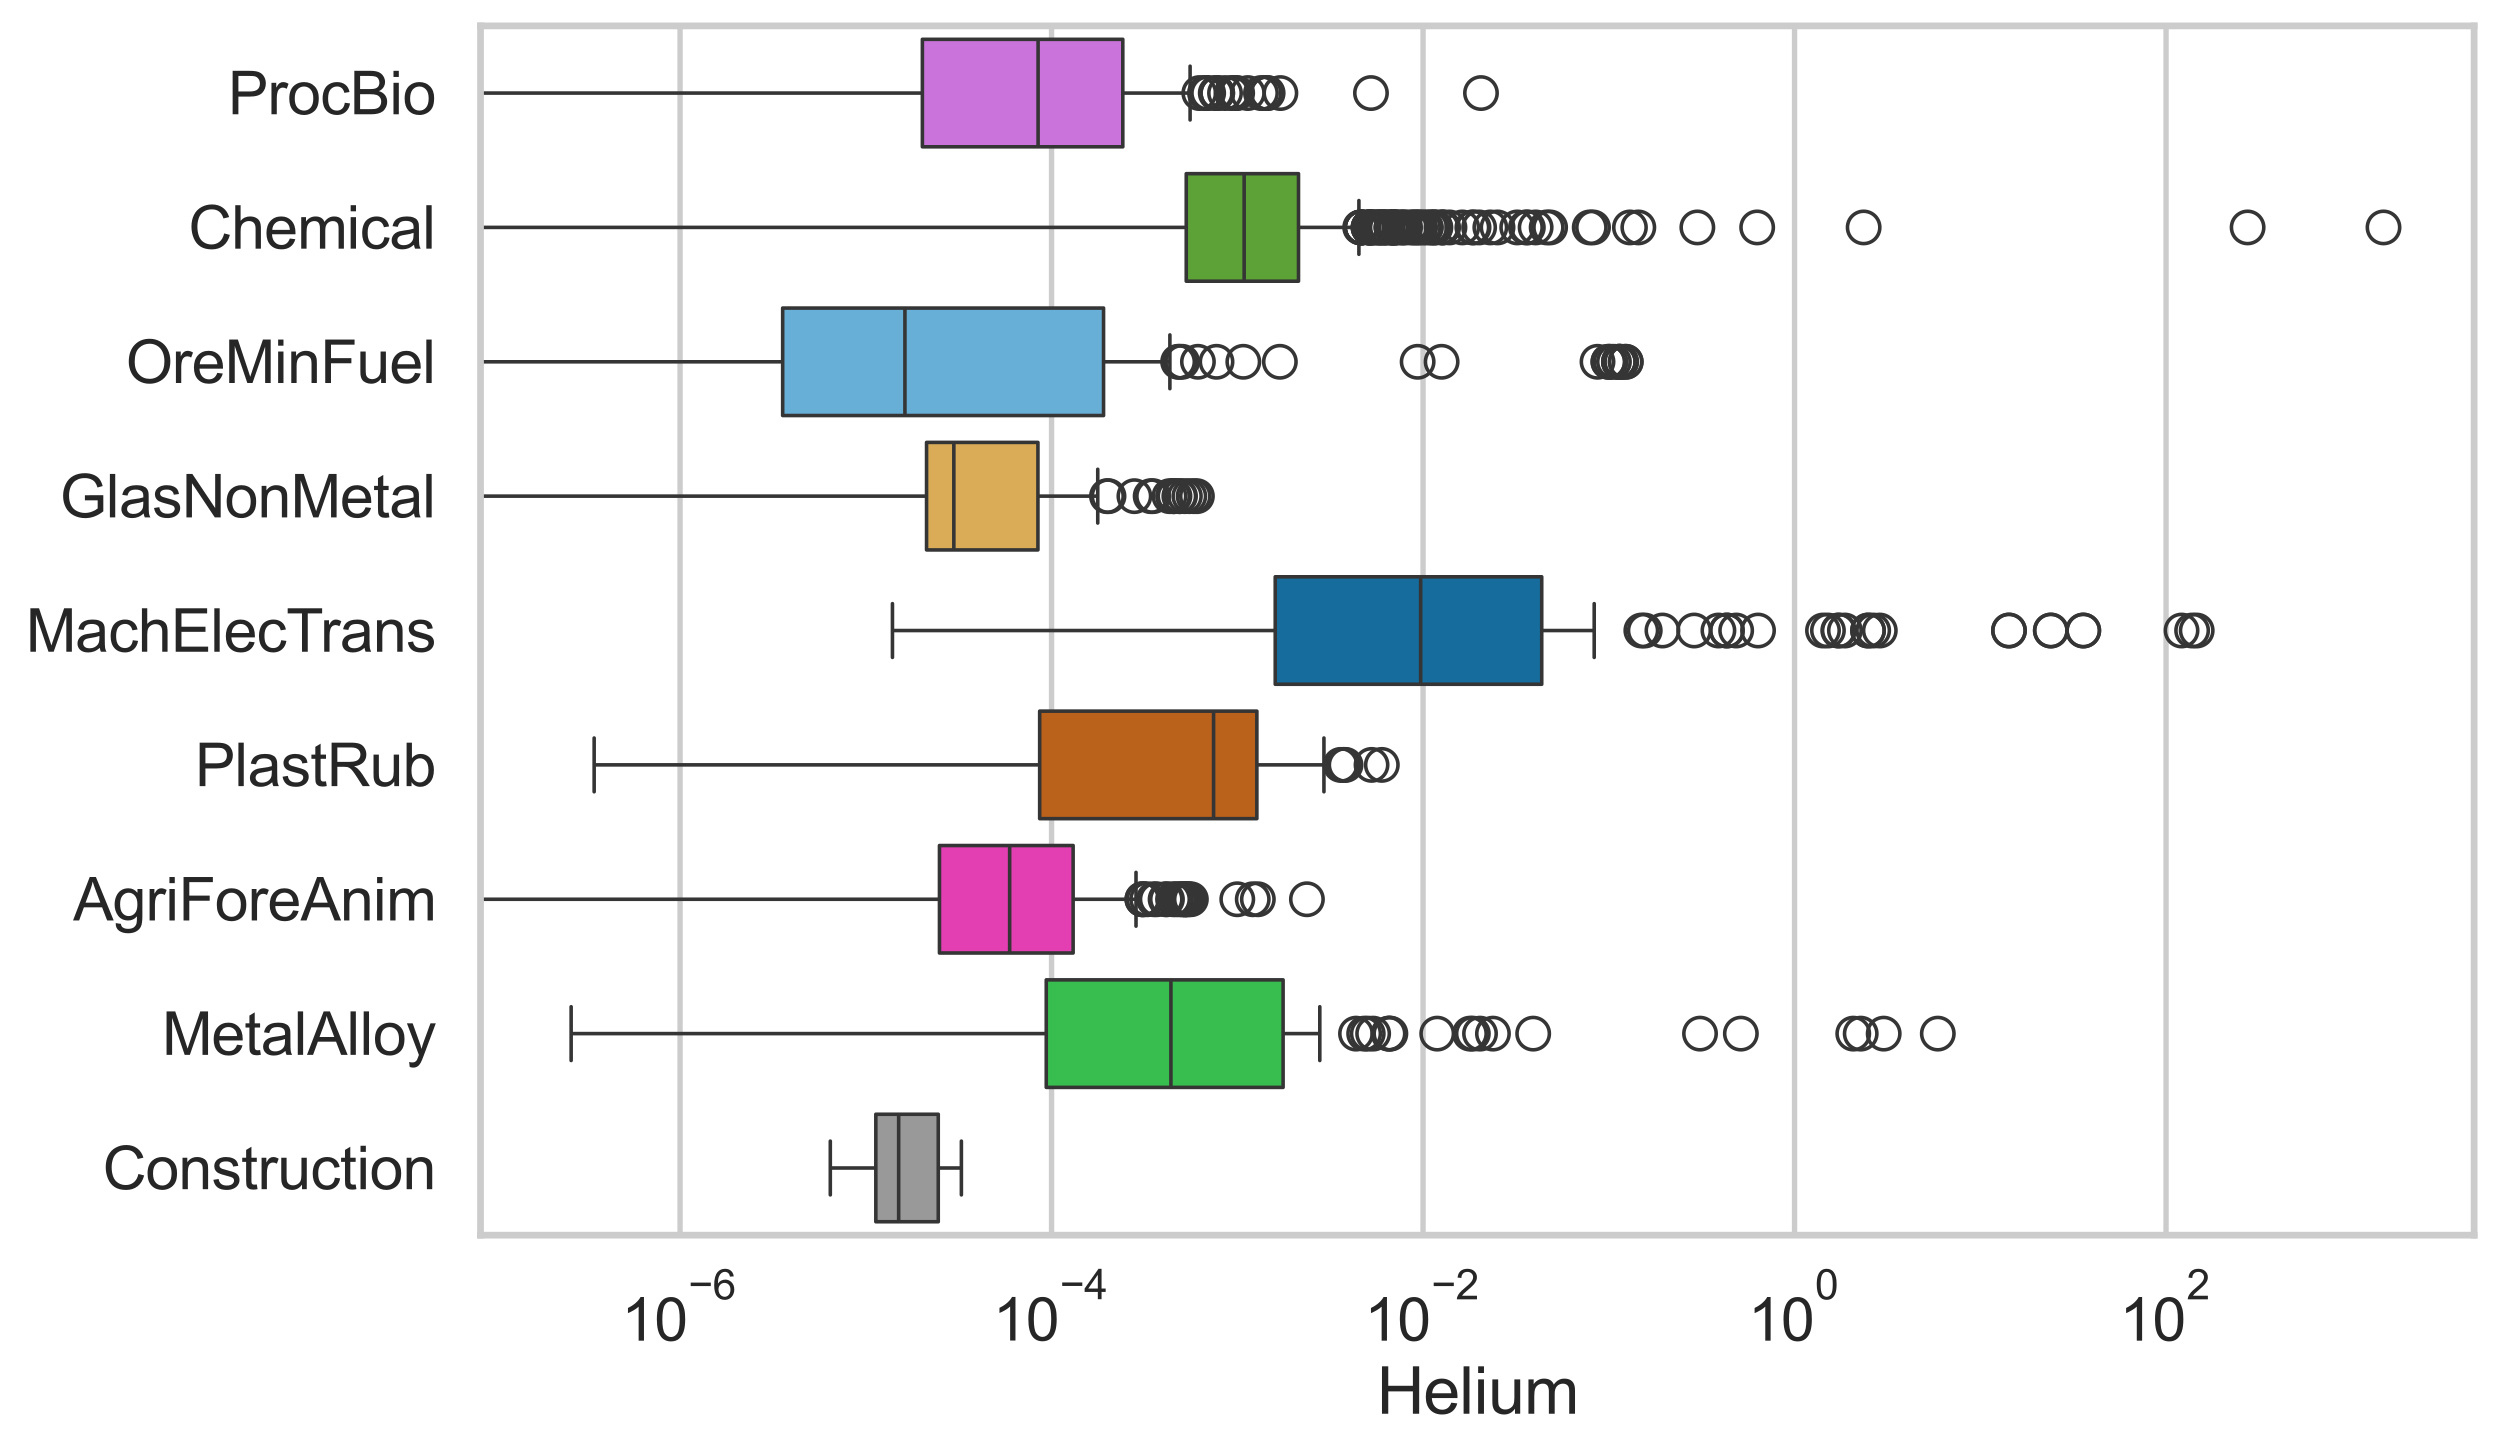 <?xml version="1.0" encoding="utf-8" standalone="no"?>
<!DOCTYPE svg PUBLIC "-//W3C//DTD SVG 1.1//EN"
  "http://www.w3.org/Graphics/SVG/1.1/DTD/svg11.dtd">
<svg xmlns:xlink="http://www.w3.org/1999/xlink" width="695.577pt" height="404.121pt" viewBox="0 0 695.577 404.121" xmlns="http://www.w3.org/2000/svg" version="1.1">
 <defs>
  <style type="text/css">*{stroke-linejoin: round; stroke-linecap: butt}</style>
 </defs>
 <g id="figure_1">
  <g id="patch_1">
   <path d="M 0 404.121 
L 695.577 404.121 
L 695.577 0 
L 0 0 
z
" style="fill: #ffffff"/>
  </g>
  <g id="axes_1">
   <g id="patch_2">
    <path d="M 133.697 343.665 
L 688.377 343.665 
L 688.377 7.2 
L 133.697 7.2 
z
" style="fill: #ffffff"/>
   </g>
   <g id="matplotlib.axis_1">
    <g id="xtick_1">
     <g id="line2d_1">
      <path d="M 189.213 343.665 
L 189.213 7.2 
" clip-path="url(#p040cf70907)" style="fill: none; stroke: #cccccc; stroke-width: 1.5; stroke-linecap: round"/>
     </g>
     <g id="text_1">
      <!-- $\mathdefault{10^{-6}}$ -->
      <g style="fill: #262626" transform="translate(172.878 373.18) scale(0.165 -0.165)">
       <defs>
        <path id="ArialMT-31" d="M 2384 0 
L 1822 0 
L 1822 3584 
Q 1619 3391 1289 3197 
Q 959 3003 697 2906 
L 697 3450 
Q 1169 3672 1522 3987 
Q 1875 4303 2022 4600 
L 2384 4600 
L 2384 0 
z
" transform="scale(0.016)"/>
        <path id="ArialMT-30" d="M 266 2259 
Q 266 3072 433 3567 
Q 600 4063 929 4331 
Q 1259 4600 1759 4600 
Q 2128 4600 2406 4451 
Q 2684 4303 2865 4023 
Q 3047 3744 3150 3342 
Q 3253 2941 3253 2259 
Q 3253 1453 3087 958 
Q 2922 463 2592 192 
Q 2263 -78 1759 -78 
Q 1097 -78 719 397 
Q 266 969 266 2259 
z
M 844 2259 
Q 844 1131 1108 757 
Q 1372 384 1759 384 
Q 2147 384 2411 759 
Q 2675 1134 2675 2259 
Q 2675 3391 2411 3762 
Q 2147 4134 1753 4134 
Q 1366 4134 1134 3806 
Q 844 3388 844 2259 
z
" transform="scale(0.016)"/>
        <path id="ArialMT-2212" d="M 3381 1997 
L 356 1997 
L 356 2522 
L 3381 2522 
L 3381 1997 
z
" transform="scale(0.016)"/>
        <path id="ArialMT-36" d="M 3184 3459 
L 2625 3416 
Q 2550 3747 2413 3897 
Q 2184 4138 1850 4138 
Q 1581 4138 1378 3988 
Q 1113 3794 959 3422 
Q 806 3050 800 2363 
Q 1003 2672 1297 2822 
Q 1591 2972 1913 2972 
Q 2475 2972 2870 2558 
Q 3266 2144 3266 1488 
Q 3266 1056 3080 686 
Q 2894 316 2569 119 
Q 2244 -78 1831 -78 
Q 1128 -78 684 439 
Q 241 956 241 2144 
Q 241 3472 731 4075 
Q 1159 4600 1884 4600 
Q 2425 4600 2770 4297 
Q 3116 3994 3184 3459 
z
M 888 1484 
Q 888 1194 1011 928 
Q 1134 663 1356 523 
Q 1578 384 1822 384 
Q 2178 384 2434 671 
Q 2691 959 2691 1453 
Q 2691 1928 2437 2201 
Q 2184 2475 1800 2475 
Q 1419 2475 1153 2201 
Q 888 1928 888 1484 
z
" transform="scale(0.016)"/>
       </defs>
       <use xlink:href="#ArialMT-31" transform="translate(0 0.994)"/>
       <use xlink:href="#ArialMT-30" transform="translate(55.615 0.994)"/>
       <use xlink:href="#ArialMT-2212" transform="translate(112.973 70.688) scale(0.7)"/>
       <use xlink:href="#ArialMT-36" transform="translate(153.852 70.688) scale(0.7)"/>
      </g>
     </g>
    </g>
    <g id="xtick_2">
     <g id="line2d_2">
      <path d="M 292.575 343.665 
L 292.575 7.2 
" clip-path="url(#p040cf70907)" style="fill: none; stroke: #cccccc; stroke-width: 1.5; stroke-linecap: round"/>
     </g>
     <g id="text_2">
      <!-- $\mathdefault{10^{-4}}$ -->
      <g style="fill: #262626" transform="translate(276.24 373.015) scale(0.165 -0.165)">
       <defs>
        <path id="ArialMT-34" d="M 2069 0 
L 2069 1097 
L 81 1097 
L 81 1613 
L 2172 4581 
L 2631 4581 
L 2631 1613 
L 3250 1613 
L 3250 1097 
L 2631 1097 
L 2631 0 
L 2069 0 
z
M 2069 1613 
L 2069 3678 
L 634 1613 
L 2069 1613 
z
" transform="scale(0.016)"/>
       </defs>
       <use xlink:href="#ArialMT-31" transform="translate(0 0.202)"/>
       <use xlink:href="#ArialMT-30" transform="translate(55.615 0.202)"/>
       <use xlink:href="#ArialMT-2212" transform="translate(112.973 69.895) scale(0.7)"/>
       <use xlink:href="#ArialMT-34" transform="translate(153.852 69.895) scale(0.7)"/>
      </g>
     </g>
    </g>
    <g id="xtick_3">
     <g id="line2d_3">
      <path d="M 395.938 343.665 
L 395.938 7.2 
" clip-path="url(#p040cf70907)" style="fill: none; stroke: #cccccc; stroke-width: 1.5; stroke-linecap: round"/>
     </g>
     <g id="text_3">
      <!-- $\mathdefault{10^{-2}}$ -->
      <g style="fill: #262626" transform="translate(379.603 373.18) scale(0.165 -0.165)">
       <defs>
        <path id="ArialMT-32" d="M 3222 541 
L 3222 0 
L 194 0 
Q 188 203 259 391 
Q 375 700 629 1000 
Q 884 1300 1366 1694 
Q 2113 2306 2375 2664 
Q 2638 3022 2638 3341 
Q 2638 3675 2398 3904 
Q 2159 4134 1775 4134 
Q 1369 4134 1125 3890 
Q 881 3647 878 3216 
L 300 3275 
Q 359 3922 746 4261 
Q 1134 4600 1788 4600 
Q 2447 4600 2831 4234 
Q 3216 3869 3216 3328 
Q 3216 3053 3103 2787 
Q 2991 2522 2730 2228 
Q 2469 1934 1863 1422 
Q 1356 997 1212 845 
Q 1069 694 975 541 
L 3222 541 
z
" transform="scale(0.016)"/>
       </defs>
       <use xlink:href="#ArialMT-31" transform="translate(0 0.994)"/>
       <use xlink:href="#ArialMT-30" transform="translate(55.615 0.994)"/>
       <use xlink:href="#ArialMT-2212" transform="translate(112.973 70.688) scale(0.7)"/>
       <use xlink:href="#ArialMT-32" transform="translate(153.852 70.688) scale(0.7)"/>
      </g>
     </g>
    </g>
    <g id="xtick_4">
     <g id="line2d_4">
      <path d="M 499.3 343.665 
L 499.3 7.2 
" clip-path="url(#p040cf70907)" style="fill: none; stroke: #cccccc; stroke-width: 1.5; stroke-linecap: round"/>
     </g>
     <g id="text_4">
      <!-- $\mathdefault{10^{0}}$ -->
      <g style="fill: #262626" transform="translate(486.347 373.18) scale(0.165 -0.165)">
       <use xlink:href="#ArialMT-31" transform="translate(0 0.994)"/>
       <use xlink:href="#ArialMT-30" transform="translate(55.615 0.994)"/>
       <use xlink:href="#ArialMT-30" transform="translate(112.973 70.688) scale(0.7)"/>
      </g>
     </g>
    </g>
    <g id="xtick_5">
     <g id="line2d_5">
      <path d="M 602.662 343.665 
L 602.662 7.2 
" clip-path="url(#p040cf70907)" style="fill: none; stroke: #cccccc; stroke-width: 1.5; stroke-linecap: round"/>
     </g>
     <g id="text_5">
      <!-- $\mathdefault{10^{2}}$ -->
      <g style="fill: #262626" transform="translate(589.709 373.18) scale(0.165 -0.165)">
       <use xlink:href="#ArialMT-31" transform="translate(0 0.994)"/>
       <use xlink:href="#ArialMT-30" transform="translate(55.615 0.994)"/>
       <use xlink:href="#ArialMT-32" transform="translate(112.973 70.688) scale(0.7)"/>
      </g>
     </g>
    </g>
    <g id="text_6">
     <!-- Helium -->
     <g style="fill: #262626" transform="translate(383.031 393.344) scale(0.18 -0.18)">
      <defs>
       <path id="ArialMT-48" d="M 513 0 
L 513 4581 
L 1119 4581 
L 1119 2700 
L 3500 2700 
L 3500 4581 
L 4106 4581 
L 4106 0 
L 3500 0 
L 3500 2159 
L 1119 2159 
L 1119 0 
L 513 0 
z
" transform="scale(0.016)"/>
       <path id="ArialMT-65" d="M 2694 1069 
L 3275 997 
Q 3138 488 2766 206 
Q 2394 -75 1816 -75 
Q 1088 -75 661 373 
Q 234 822 234 1631 
Q 234 2469 665 2931 
Q 1097 3394 1784 3394 
Q 2450 3394 2872 2941 
Q 3294 2488 3294 1666 
Q 3294 1616 3291 1516 
L 816 1516 
Q 847 969 1125 678 
Q 1403 388 1819 388 
Q 2128 388 2347 550 
Q 2566 713 2694 1069 
z
M 847 1978 
L 2700 1978 
Q 2663 2397 2488 2606 
Q 2219 2931 1791 2931 
Q 1403 2931 1139 2672 
Q 875 2413 847 1978 
z
" transform="scale(0.016)"/>
       <path id="ArialMT-6c" d="M 409 0 
L 409 4581 
L 972 4581 
L 972 0 
L 409 0 
z
" transform="scale(0.016)"/>
       <path id="ArialMT-69" d="M 425 3934 
L 425 4581 
L 988 4581 
L 988 3934 
L 425 3934 
z
M 425 0 
L 425 3319 
L 988 3319 
L 988 0 
L 425 0 
z
" transform="scale(0.016)"/>
       <path id="ArialMT-75" d="M 2597 0 
L 2597 488 
Q 2209 -75 1544 -75 
Q 1250 -75 995 37 
Q 741 150 617 320 
Q 494 491 444 738 
Q 409 903 409 1263 
L 409 3319 
L 972 3319 
L 972 1478 
Q 972 1038 1006 884 
Q 1059 663 1231 536 
Q 1403 409 1656 409 
Q 1909 409 2131 539 
Q 2353 669 2445 892 
Q 2538 1116 2538 1541 
L 2538 3319 
L 3100 3319 
L 3100 0 
L 2597 0 
z
" transform="scale(0.016)"/>
       <path id="ArialMT-6d" d="M 422 0 
L 422 3319 
L 925 3319 
L 925 2853 
Q 1081 3097 1340 3245 
Q 1600 3394 1931 3394 
Q 2300 3394 2536 3241 
Q 2772 3088 2869 2813 
Q 3263 3394 3894 3394 
Q 4388 3394 4653 3120 
Q 4919 2847 4919 2278 
L 4919 0 
L 4359 0 
L 4359 2091 
Q 4359 2428 4304 2576 
Q 4250 2725 4106 2815 
Q 3963 2906 3769 2906 
Q 3419 2906 3187 2673 
Q 2956 2441 2956 1928 
L 2956 0 
L 2394 0 
L 2394 2156 
Q 2394 2531 2256 2718 
Q 2119 2906 1806 2906 
Q 1569 2906 1367 2781 
Q 1166 2656 1075 2415 
Q 984 2175 984 1722 
L 984 0 
L 422 0 
z
" transform="scale(0.016)"/>
      </defs>
      <use xlink:href="#ArialMT-48"/>
      <use xlink:href="#ArialMT-65" transform="translate(72.217 0)"/>
      <use xlink:href="#ArialMT-6c" transform="translate(127.832 0)"/>
      <use xlink:href="#ArialMT-69" transform="translate(150.049 0)"/>
      <use xlink:href="#ArialMT-75" transform="translate(172.266 0)"/>
      <use xlink:href="#ArialMT-6d" transform="translate(227.881 0)"/>
     </g>
    </g>
   </g>
   <g id="matplotlib.axis_2">
    <g id="ytick_1">
     <g id="text_7">
      <!-- ProcBio -->
      <g style="fill: #262626" transform="translate(63.424 31.798) scale(0.165 -0.165)">
       <defs>
        <path id="ArialMT-50" d="M 494 0 
L 494 4581 
L 2222 4581 
Q 2678 4581 2919 4538 
Q 3256 4481 3484 4323 
Q 3713 4166 3852 3881 
Q 3991 3597 3991 3256 
Q 3991 2672 3619 2267 
Q 3247 1863 2275 1863 
L 1100 1863 
L 1100 0 
L 494 0 
z
M 1100 2403 
L 2284 2403 
Q 2872 2403 3119 2622 
Q 3366 2841 3366 3238 
Q 3366 3525 3220 3729 
Q 3075 3934 2838 4000 
Q 2684 4041 2272 4041 
L 1100 4041 
L 1100 2403 
z
" transform="scale(0.016)"/>
        <path id="ArialMT-72" d="M 416 0 
L 416 3319 
L 922 3319 
L 922 2816 
Q 1116 3169 1280 3281 
Q 1444 3394 1641 3394 
Q 1925 3394 2219 3213 
L 2025 2691 
Q 1819 2813 1613 2813 
Q 1428 2813 1281 2702 
Q 1134 2591 1072 2394 
Q 978 2094 978 1738 
L 978 0 
L 416 0 
z
" transform="scale(0.016)"/>
        <path id="ArialMT-6f" d="M 213 1659 
Q 213 2581 725 3025 
Q 1153 3394 1769 3394 
Q 2453 3394 2887 2945 
Q 3322 2497 3322 1706 
Q 3322 1066 3130 698 
Q 2938 331 2570 128 
Q 2203 -75 1769 -75 
Q 1072 -75 642 372 
Q 213 819 213 1659 
z
M 791 1659 
Q 791 1022 1069 705 
Q 1347 388 1769 388 
Q 2188 388 2466 706 
Q 2744 1025 2744 1678 
Q 2744 2294 2464 2611 
Q 2184 2928 1769 2928 
Q 1347 2928 1069 2612 
Q 791 2297 791 1659 
z
" transform="scale(0.016)"/>
        <path id="ArialMT-63" d="M 2588 1216 
L 3141 1144 
Q 3050 572 2676 248 
Q 2303 -75 1759 -75 
Q 1078 -75 664 370 
Q 250 816 250 1647 
Q 250 2184 428 2587 
Q 606 2991 970 3192 
Q 1334 3394 1763 3394 
Q 2303 3394 2647 3120 
Q 2991 2847 3088 2344 
L 2541 2259 
Q 2463 2594 2264 2762 
Q 2066 2931 1784 2931 
Q 1359 2931 1093 2626 
Q 828 2322 828 1663 
Q 828 994 1084 691 
Q 1341 388 1753 388 
Q 2084 388 2306 591 
Q 2528 794 2588 1216 
z
" transform="scale(0.016)"/>
        <path id="ArialMT-42" d="M 469 0 
L 469 4581 
L 2188 4581 
Q 2713 4581 3030 4442 
Q 3347 4303 3526 4014 
Q 3706 3725 3706 3409 
Q 3706 3116 3547 2856 
Q 3388 2597 3066 2438 
Q 3481 2316 3704 2022 
Q 3928 1728 3928 1328 
Q 3928 1006 3792 729 
Q 3656 453 3456 303 
Q 3256 153 2954 76 
Q 2653 0 2216 0 
L 469 0 
z
M 1075 2656 
L 2066 2656 
Q 2469 2656 2644 2709 
Q 2875 2778 2992 2937 
Q 3109 3097 3109 3338 
Q 3109 3566 3000 3739 
Q 2891 3913 2687 3977 
Q 2484 4041 1991 4041 
L 1075 4041 
L 1075 2656 
z
M 1075 541 
L 2216 541 
Q 2509 541 2628 563 
Q 2838 600 2978 687 
Q 3119 775 3209 942 
Q 3300 1109 3300 1328 
Q 3300 1584 3169 1773 
Q 3038 1963 2805 2039 
Q 2572 2116 2134 2116 
L 1075 2116 
L 1075 541 
z
" transform="scale(0.016)"/>
       </defs>
       <use xlink:href="#ArialMT-50"/>
       <use xlink:href="#ArialMT-72" transform="translate(66.699 0)"/>
       <use xlink:href="#ArialMT-6f" transform="translate(100 0)"/>
       <use xlink:href="#ArialMT-63" transform="translate(155.615 0)"/>
       <use xlink:href="#ArialMT-42" transform="translate(205.615 0)"/>
       <use xlink:href="#ArialMT-69" transform="translate(272.314 0)"/>
       <use xlink:href="#ArialMT-6f" transform="translate(294.531 0)"/>
      </g>
     </g>
    </g>
    <g id="ytick_2">
     <g id="text_8">
      <!-- Chemical -->
      <g style="fill: #262626" transform="translate(52.428 69.183) scale(0.165 -0.165)">
       <defs>
        <path id="ArialMT-43" d="M 3763 1606 
L 4369 1453 
Q 4178 706 3683 314 
Q 3188 -78 2472 -78 
Q 1731 -78 1267 223 
Q 803 525 561 1097 
Q 319 1669 319 2325 
Q 319 3041 592 3573 
Q 866 4106 1370 4382 
Q 1875 4659 2481 4659 
Q 3169 4659 3637 4309 
Q 4106 3959 4291 3325 
L 3694 3184 
Q 3534 3684 3231 3912 
Q 2928 4141 2469 4141 
Q 1941 4141 1586 3887 
Q 1231 3634 1087 3207 
Q 944 2781 944 2328 
Q 944 1744 1114 1308 
Q 1284 872 1643 656 
Q 2003 441 2422 441 
Q 2931 441 3284 734 
Q 3638 1028 3763 1606 
z
" transform="scale(0.016)"/>
        <path id="ArialMT-68" d="M 422 0 
L 422 4581 
L 984 4581 
L 984 2938 
Q 1378 3394 1978 3394 
Q 2347 3394 2619 3248 
Q 2891 3103 3008 2847 
Q 3125 2591 3125 2103 
L 3125 0 
L 2563 0 
L 2563 2103 
Q 2563 2525 2380 2717 
Q 2197 2909 1863 2909 
Q 1613 2909 1392 2779 
Q 1172 2650 1078 2428 
Q 984 2206 984 1816 
L 984 0 
L 422 0 
z
" transform="scale(0.016)"/>
        <path id="ArialMT-61" d="M 2588 409 
Q 2275 144 1986 34 
Q 1697 -75 1366 -75 
Q 819 -75 525 192 
Q 231 459 231 875 
Q 231 1119 342 1320 
Q 453 1522 633 1644 
Q 813 1766 1038 1828 
Q 1203 1872 1538 1913 
Q 2219 1994 2541 2106 
Q 2544 2222 2544 2253 
Q 2544 2597 2384 2738 
Q 2169 2928 1744 2928 
Q 1347 2928 1158 2789 
Q 969 2650 878 2297 
L 328 2372 
Q 403 2725 575 2942 
Q 747 3159 1072 3276 
Q 1397 3394 1825 3394 
Q 2250 3394 2515 3294 
Q 2781 3194 2906 3042 
Q 3031 2891 3081 2659 
Q 3109 2516 3109 2141 
L 3109 1391 
Q 3109 606 3145 398 
Q 3181 191 3288 0 
L 2700 0 
Q 2613 175 2588 409 
z
M 2541 1666 
Q 2234 1541 1622 1453 
Q 1275 1403 1131 1340 
Q 988 1278 909 1158 
Q 831 1038 831 891 
Q 831 666 1001 516 
Q 1172 366 1500 366 
Q 1825 366 2078 508 
Q 2331 650 2450 897 
Q 2541 1088 2541 1459 
L 2541 1666 
z
" transform="scale(0.016)"/>
       </defs>
       <use xlink:href="#ArialMT-43"/>
       <use xlink:href="#ArialMT-68" transform="translate(72.217 0)"/>
       <use xlink:href="#ArialMT-65" transform="translate(127.832 0)"/>
       <use xlink:href="#ArialMT-6d" transform="translate(183.447 0)"/>
       <use xlink:href="#ArialMT-69" transform="translate(266.748 0)"/>
       <use xlink:href="#ArialMT-63" transform="translate(288.965 0)"/>
       <use xlink:href="#ArialMT-61" transform="translate(338.965 0)"/>
       <use xlink:href="#ArialMT-6c" transform="translate(394.58 0)"/>
      </g>
     </g>
    </g>
    <g id="ytick_3">
     <g id="text_9">
      <!-- OreMinFuel -->
      <g style="fill: #262626" transform="translate(35.013 106.568) scale(0.165 -0.165)">
       <defs>
        <path id="ArialMT-4f" d="M 309 2231 
Q 309 3372 921 4017 
Q 1534 4663 2503 4663 
Q 3138 4663 3647 4359 
Q 4156 4056 4423 3514 
Q 4691 2972 4691 2284 
Q 4691 1588 4409 1038 
Q 4128 488 3612 205 
Q 3097 -78 2500 -78 
Q 1853 -78 1343 234 
Q 834 547 571 1087 
Q 309 1628 309 2231 
z
M 934 2222 
Q 934 1394 1379 917 
Q 1825 441 2497 441 
Q 3181 441 3623 922 
Q 4066 1403 4066 2288 
Q 4066 2847 3877 3264 
Q 3688 3681 3323 3911 
Q 2959 4141 2506 4141 
Q 1863 4141 1398 3698 
Q 934 3256 934 2222 
z
" transform="scale(0.016)"/>
        <path id="ArialMT-4d" d="M 475 0 
L 475 4581 
L 1388 4581 
L 2472 1338 
Q 2622 884 2691 659 
Q 2769 909 2934 1394 
L 4031 4581 
L 4847 4581 
L 4847 0 
L 4263 0 
L 4263 3834 
L 2931 0 
L 2384 0 
L 1059 3900 
L 1059 0 
L 475 0 
z
" transform="scale(0.016)"/>
        <path id="ArialMT-6e" d="M 422 0 
L 422 3319 
L 928 3319 
L 928 2847 
Q 1294 3394 1984 3394 
Q 2284 3394 2536 3286 
Q 2788 3178 2913 3003 
Q 3038 2828 3088 2588 
Q 3119 2431 3119 2041 
L 3119 0 
L 2556 0 
L 2556 2019 
Q 2556 2363 2490 2533 
Q 2425 2703 2258 2804 
Q 2091 2906 1866 2906 
Q 1506 2906 1245 2678 
Q 984 2450 984 1813 
L 984 0 
L 422 0 
z
" transform="scale(0.016)"/>
        <path id="ArialMT-46" d="M 525 0 
L 525 4581 
L 3616 4581 
L 3616 4041 
L 1131 4041 
L 1131 2622 
L 3281 2622 
L 3281 2081 
L 1131 2081 
L 1131 0 
L 525 0 
z
" transform="scale(0.016)"/>
       </defs>
       <use xlink:href="#ArialMT-4f"/>
       <use xlink:href="#ArialMT-72" transform="translate(77.783 0)"/>
       <use xlink:href="#ArialMT-65" transform="translate(111.084 0)"/>
       <use xlink:href="#ArialMT-4d" transform="translate(166.699 0)"/>
       <use xlink:href="#ArialMT-69" transform="translate(250 0)"/>
       <use xlink:href="#ArialMT-6e" transform="translate(272.217 0)"/>
       <use xlink:href="#ArialMT-46" transform="translate(327.832 0)"/>
       <use xlink:href="#ArialMT-75" transform="translate(388.916 0)"/>
       <use xlink:href="#ArialMT-65" transform="translate(444.531 0)"/>
       <use xlink:href="#ArialMT-6c" transform="translate(500.146 0)"/>
      </g>
     </g>
    </g>
    <g id="ytick_4">
     <g id="text_10">
      <!-- GlasNonMetal -->
      <g style="fill: #262626" transform="translate(16.659 143.953) scale(0.165 -0.165)">
       <defs>
        <path id="ArialMT-47" d="M 2638 1797 
L 2638 2334 
L 4578 2338 
L 4578 638 
Q 4131 281 3656 101 
Q 3181 -78 2681 -78 
Q 2006 -78 1454 211 
Q 903 500 622 1047 
Q 341 1594 341 2269 
Q 341 2938 620 3517 
Q 900 4097 1425 4378 
Q 1950 4659 2634 4659 
Q 3131 4659 3532 4498 
Q 3934 4338 4162 4050 
Q 4391 3763 4509 3300 
L 3963 3150 
Q 3859 3500 3706 3700 
Q 3553 3900 3268 4020 
Q 2984 4141 2638 4141 
Q 2222 4141 1919 4014 
Q 1616 3888 1430 3681 
Q 1244 3475 1141 3228 
Q 966 2803 966 2306 
Q 966 1694 1177 1281 
Q 1388 869 1791 669 
Q 2194 469 2647 469 
Q 3041 469 3416 620 
Q 3791 772 3984 944 
L 3984 1797 
L 2638 1797 
z
" transform="scale(0.016)"/>
        <path id="ArialMT-73" d="M 197 991 
L 753 1078 
Q 800 744 1014 566 
Q 1228 388 1613 388 
Q 2000 388 2187 545 
Q 2375 703 2375 916 
Q 2375 1106 2209 1216 
Q 2094 1291 1634 1406 
Q 1016 1563 777 1677 
Q 538 1791 414 1992 
Q 291 2194 291 2438 
Q 291 2659 392 2848 
Q 494 3038 669 3163 
Q 800 3259 1026 3326 
Q 1253 3394 1513 3394 
Q 1903 3394 2198 3281 
Q 2494 3169 2634 2976 
Q 2775 2784 2828 2463 
L 2278 2388 
Q 2241 2644 2061 2787 
Q 1881 2931 1553 2931 
Q 1166 2931 1000 2803 
Q 834 2675 834 2503 
Q 834 2394 903 2306 
Q 972 2216 1119 2156 
Q 1203 2125 1616 2013 
Q 2213 1853 2448 1751 
Q 2684 1650 2818 1456 
Q 2953 1263 2953 975 
Q 2953 694 2789 445 
Q 2625 197 2315 61 
Q 2006 -75 1616 -75 
Q 969 -75 630 194 
Q 291 463 197 991 
z
" transform="scale(0.016)"/>
        <path id="ArialMT-4e" d="M 488 0 
L 488 4581 
L 1109 4581 
L 3516 984 
L 3516 4581 
L 4097 4581 
L 4097 0 
L 3475 0 
L 1069 3600 
L 1069 0 
L 488 0 
z
" transform="scale(0.016)"/>
        <path id="ArialMT-74" d="M 1650 503 
L 1731 6 
Q 1494 -44 1306 -44 
Q 1000 -44 831 53 
Q 663 150 594 308 
Q 525 466 525 972 
L 525 2881 
L 113 2881 
L 113 3319 
L 525 3319 
L 525 4141 
L 1084 4478 
L 1084 3319 
L 1650 3319 
L 1650 2881 
L 1084 2881 
L 1084 941 
Q 1084 700 1114 631 
Q 1144 563 1211 522 
Q 1278 481 1403 481 
Q 1497 481 1650 503 
z
" transform="scale(0.016)"/>
       </defs>
       <use xlink:href="#ArialMT-47"/>
       <use xlink:href="#ArialMT-6c" transform="translate(77.783 0)"/>
       <use xlink:href="#ArialMT-61" transform="translate(100 0)"/>
       <use xlink:href="#ArialMT-73" transform="translate(155.615 0)"/>
       <use xlink:href="#ArialMT-4e" transform="translate(205.615 0)"/>
       <use xlink:href="#ArialMT-6f" transform="translate(277.832 0)"/>
       <use xlink:href="#ArialMT-6e" transform="translate(333.447 0)"/>
       <use xlink:href="#ArialMT-4d" transform="translate(389.062 0)"/>
       <use xlink:href="#ArialMT-65" transform="translate(472.363 0)"/>
       <use xlink:href="#ArialMT-74" transform="translate(527.979 0)"/>
       <use xlink:href="#ArialMT-61" transform="translate(555.762 0)"/>
       <use xlink:href="#ArialMT-6c" transform="translate(611.377 0)"/>
      </g>
     </g>
    </g>
    <g id="ytick_5">
     <g id="text_11">
      <!-- MachElecTrans -->
      <g style="fill: #262626" transform="translate(7.2 181.337) scale(0.165 -0.165)">
       <defs>
        <path id="ArialMT-45" d="M 506 0 
L 506 4581 
L 3819 4581 
L 3819 4041 
L 1113 4041 
L 1113 2638 
L 3647 2638 
L 3647 2100 
L 1113 2100 
L 1113 541 
L 3925 541 
L 3925 0 
L 506 0 
z
" transform="scale(0.016)"/>
        <path id="ArialMT-54" d="M 1659 0 
L 1659 4041 
L 150 4041 
L 150 4581 
L 3781 4581 
L 3781 4041 
L 2266 4041 
L 2266 0 
L 1659 0 
z
" transform="scale(0.016)"/>
       </defs>
       <use xlink:href="#ArialMT-4d"/>
       <use xlink:href="#ArialMT-61" transform="translate(83.301 0)"/>
       <use xlink:href="#ArialMT-63" transform="translate(138.916 0)"/>
       <use xlink:href="#ArialMT-68" transform="translate(188.916 0)"/>
       <use xlink:href="#ArialMT-45" transform="translate(244.531 0)"/>
       <use xlink:href="#ArialMT-6c" transform="translate(311.23 0)"/>
       <use xlink:href="#ArialMT-65" transform="translate(333.447 0)"/>
       <use xlink:href="#ArialMT-63" transform="translate(389.062 0)"/>
       <use xlink:href="#ArialMT-54" transform="translate(439.062 0)"/>
       <use xlink:href="#ArialMT-72" transform="translate(496.396 0)"/>
       <use xlink:href="#ArialMT-61" transform="translate(529.697 0)"/>
       <use xlink:href="#ArialMT-6e" transform="translate(585.312 0)"/>
       <use xlink:href="#ArialMT-73" transform="translate(640.928 0)"/>
      </g>
     </g>
    </g>
    <g id="ytick_6">
     <g id="text_12">
      <!-- PlastRub -->
      <g style="fill: #262626" transform="translate(54.248 218.722) scale(0.165 -0.165)">
       <defs>
        <path id="ArialMT-52" d="M 503 0 
L 503 4581 
L 2534 4581 
Q 3147 4581 3465 4457 
Q 3784 4334 3975 4021 
Q 4166 3709 4166 3331 
Q 4166 2844 3850 2509 
Q 3534 2175 2875 2084 
Q 3116 1969 3241 1856 
Q 3506 1613 3744 1247 
L 4541 0 
L 3778 0 
L 3172 953 
Q 2906 1366 2734 1584 
Q 2563 1803 2427 1890 
Q 2291 1978 2150 2013 
Q 2047 2034 1813 2034 
L 1109 2034 
L 1109 0 
L 503 0 
z
M 1109 2559 
L 2413 2559 
Q 2828 2559 3062 2645 
Q 3297 2731 3419 2920 
Q 3541 3109 3541 3331 
Q 3541 3656 3305 3865 
Q 3069 4075 2559 4075 
L 1109 4075 
L 1109 2559 
z
" transform="scale(0.016)"/>
        <path id="ArialMT-62" d="M 941 0 
L 419 0 
L 419 4581 
L 981 4581 
L 981 2947 
Q 1338 3394 1891 3394 
Q 2197 3394 2470 3270 
Q 2744 3147 2920 2923 
Q 3097 2700 3197 2384 
Q 3297 2069 3297 1709 
Q 3297 856 2875 390 
Q 2453 -75 1863 -75 
Q 1275 -75 941 416 
L 941 0 
z
M 934 1684 
Q 934 1088 1097 822 
Q 1363 388 1816 388 
Q 2184 388 2453 708 
Q 2722 1028 2722 1663 
Q 2722 2313 2464 2622 
Q 2206 2931 1841 2931 
Q 1472 2931 1203 2611 
Q 934 2291 934 1684 
z
" transform="scale(0.016)"/>
       </defs>
       <use xlink:href="#ArialMT-50"/>
       <use xlink:href="#ArialMT-6c" transform="translate(66.699 0)"/>
       <use xlink:href="#ArialMT-61" transform="translate(88.916 0)"/>
       <use xlink:href="#ArialMT-73" transform="translate(144.531 0)"/>
       <use xlink:href="#ArialMT-74" transform="translate(194.531 0)"/>
       <use xlink:href="#ArialMT-52" transform="translate(222.314 0)"/>
       <use xlink:href="#ArialMT-75" transform="translate(294.531 0)"/>
       <use xlink:href="#ArialMT-62" transform="translate(350.146 0)"/>
      </g>
     </g>
    </g>
    <g id="ytick_7">
     <g id="text_13">
      <!-- AgriForeAnim -->
      <g style="fill: #262626" transform="translate(20.341 256.107) scale(0.165 -0.165)">
       <defs>
        <path id="ArialMT-41" d="M -9 0 
L 1750 4581 
L 2403 4581 
L 4278 0 
L 3588 0 
L 3053 1388 
L 1138 1388 
L 634 0 
L -9 0 
z
M 1313 1881 
L 2866 1881 
L 2388 3150 
Q 2169 3728 2063 4100 
Q 1975 3659 1816 3225 
L 1313 1881 
z
" transform="scale(0.016)"/>
        <path id="ArialMT-67" d="M 319 -275 
L 866 -356 
Q 900 -609 1056 -725 
Q 1266 -881 1628 -881 
Q 2019 -881 2231 -725 
Q 2444 -569 2519 -288 
Q 2563 -116 2559 434 
Q 2191 0 1641 0 
Q 956 0 581 494 
Q 206 988 206 1678 
Q 206 2153 378 2554 
Q 550 2956 876 3175 
Q 1203 3394 1644 3394 
Q 2231 3394 2613 2919 
L 2613 3319 
L 3131 3319 
L 3131 450 
Q 3131 -325 2973 -648 
Q 2816 -972 2473 -1159 
Q 2131 -1347 1631 -1347 
Q 1038 -1347 672 -1080 
Q 306 -813 319 -275 
z
M 784 1719 
Q 784 1066 1043 766 
Q 1303 466 1694 466 
Q 2081 466 2343 764 
Q 2606 1063 2606 1700 
Q 2606 2309 2336 2618 
Q 2066 2928 1684 2928 
Q 1309 2928 1046 2623 
Q 784 2319 784 1719 
z
" transform="scale(0.016)"/>
       </defs>
       <use xlink:href="#ArialMT-41"/>
       <use xlink:href="#ArialMT-67" transform="translate(66.699 0)"/>
       <use xlink:href="#ArialMT-72" transform="translate(122.314 0)"/>
       <use xlink:href="#ArialMT-69" transform="translate(155.615 0)"/>
       <use xlink:href="#ArialMT-46" transform="translate(177.832 0)"/>
       <use xlink:href="#ArialMT-6f" transform="translate(238.916 0)"/>
       <use xlink:href="#ArialMT-72" transform="translate(294.531 0)"/>
       <use xlink:href="#ArialMT-65" transform="translate(327.832 0)"/>
       <use xlink:href="#ArialMT-41" transform="translate(383.447 0)"/>
       <use xlink:href="#ArialMT-6e" transform="translate(450.146 0)"/>
       <use xlink:href="#ArialMT-69" transform="translate(505.762 0)"/>
       <use xlink:href="#ArialMT-6d" transform="translate(527.979 0)"/>
      </g>
     </g>
    </g>
    <g id="ytick_8">
     <g id="text_14">
      <!-- MetalAlloy -->
      <g style="fill: #262626" transform="translate(45.088 293.492) scale(0.165 -0.165)">
       <defs>
        <path id="ArialMT-79" d="M 397 -1278 
L 334 -750 
Q 519 -800 656 -800 
Q 844 -800 956 -737 
Q 1069 -675 1141 -563 
Q 1194 -478 1313 -144 
Q 1328 -97 1363 -6 
L 103 3319 
L 709 3319 
L 1400 1397 
Q 1534 1031 1641 628 
Q 1738 1016 1872 1384 
L 2581 3319 
L 3144 3319 
L 1881 -56 
Q 1678 -603 1566 -809 
Q 1416 -1088 1222 -1217 
Q 1028 -1347 759 -1347 
Q 597 -1347 397 -1278 
z
" transform="scale(0.016)"/>
       </defs>
       <use xlink:href="#ArialMT-4d"/>
       <use xlink:href="#ArialMT-65" transform="translate(83.301 0)"/>
       <use xlink:href="#ArialMT-74" transform="translate(138.916 0)"/>
       <use xlink:href="#ArialMT-61" transform="translate(166.699 0)"/>
       <use xlink:href="#ArialMT-6c" transform="translate(222.314 0)"/>
       <use xlink:href="#ArialMT-41" transform="translate(244.531 0)"/>
       <use xlink:href="#ArialMT-6c" transform="translate(311.23 0)"/>
       <use xlink:href="#ArialMT-6c" transform="translate(333.447 0)"/>
       <use xlink:href="#ArialMT-6f" transform="translate(355.664 0)"/>
       <use xlink:href="#ArialMT-79" transform="translate(411.279 0)"/>
      </g>
     </g>
    </g>
    <g id="ytick_9">
     <g id="text_15">
      <!-- Construction -->
      <g style="fill: #262626" transform="translate(28.575 330.877) scale(0.165 -0.165)">
       <use xlink:href="#ArialMT-43"/>
       <use xlink:href="#ArialMT-6f" transform="translate(72.217 0)"/>
       <use xlink:href="#ArialMT-6e" transform="translate(127.832 0)"/>
       <use xlink:href="#ArialMT-73" transform="translate(183.447 0)"/>
       <use xlink:href="#ArialMT-74" transform="translate(233.447 0)"/>
       <use xlink:href="#ArialMT-72" transform="translate(261.23 0)"/>
       <use xlink:href="#ArialMT-75" transform="translate(294.531 0)"/>
       <use xlink:href="#ArialMT-63" transform="translate(350.146 0)"/>
       <use xlink:href="#ArialMT-74" transform="translate(400.146 0)"/>
       <use xlink:href="#ArialMT-69" transform="translate(427.93 0)"/>
       <use xlink:href="#ArialMT-6f" transform="translate(450.146 0)"/>
       <use xlink:href="#ArialMT-6e" transform="translate(505.762 0)"/>
      </g>
     </g>
    </g>
   </g>
   <g id="patch_3">
    <path d="M 256.635 10.938 
L 256.635 40.846 
L 312.399 40.846 
L 312.399 10.938 
L 256.635 10.938 
z
" clip-path="url(#p040cf70907)" style="fill: #ca74db; stroke: #353535; stroke-linejoin: miter"/>
   </g>
   <g id="line2d_6">
    <path d="M 256.635 25.892 
L -1 25.892 
" clip-path="url(#p040cf70907)" style="fill: none; stroke: #353535"/>
   </g>
   <g id="line2d_7">
    <path d="M 312.399 25.892 
L 331.123 25.892 
" clip-path="url(#p040cf70907)" style="fill: none; stroke: #353535"/>
   </g>
   <g id="line2d_8">
    <path clip-path="url(#p040cf70907)" style="fill: none; stroke: #353535; stroke-linecap: round"/>
   </g>
   <g id="line2d_9">
    <path d="M 331.123 18.415 
L 331.123 33.369 
" clip-path="url(#p040cf70907)" style="fill: none; stroke: #353535; stroke-linecap: round"/>
   </g>
   <g id="line2d_10">
    <defs>
     <path id="m08b14c4736" d="M 0 4.5 
C 1.193 4.5 2.338 4.026 3.182 3.182 
C 4.026 2.338 4.5 1.193 4.5 0 
C 4.5 -1.193 4.026 -2.338 3.182 -3.182 
C 2.338 -4.026 1.193 -4.5 0 -4.5 
C -1.193 -4.5 -2.338 -4.026 -3.182 -3.182 
C -4.026 -2.338 -4.5 -1.193 -4.5 0 
C -4.5 1.193 -4.026 2.338 -3.182 3.182 
C -2.338 4.026 -1.193 4.5 0 4.5 
z
" style="stroke: #353535"/>
    </defs>
    <g clip-path="url(#p040cf70907)">
     <use xlink:href="#m08b14c4736" x="343.222" y="25.892" style="fill-opacity: 0; stroke: #353535"/>
     <use xlink:href="#m08b14c4736" x="381.444" y="25.892" style="fill-opacity: 0; stroke: #353535"/>
     <use xlink:href="#m08b14c4736" x="336.147" y="25.892" style="fill-opacity: 0; stroke: #353535"/>
     <use xlink:href="#m08b14c4736" x="335.261" y="25.892" style="fill-opacity: 0; stroke: #353535"/>
     <use xlink:href="#m08b14c4736" x="356.243" y="25.892" style="fill-opacity: 0; stroke: #353535"/>
     <use xlink:href="#m08b14c4736" x="412.055" y="25.892" style="fill-opacity: 0; stroke: #353535"/>
     <use xlink:href="#m08b14c4736" x="338.666" y="25.892" style="fill-opacity: 0; stroke: #353535"/>
     <use xlink:href="#m08b14c4736" x="352.693" y="25.892" style="fill-opacity: 0; stroke: #353535"/>
     <use xlink:href="#m08b14c4736" x="338.667" y="25.892" style="fill-opacity: 0; stroke: #353535"/>
     <use xlink:href="#m08b14c4736" x="340.838" y="25.892" style="fill-opacity: 0; stroke: #353535"/>
     <use xlink:href="#m08b14c4736" x="350.843" y="25.892" style="fill-opacity: 0; stroke: #353535"/>
     <use xlink:href="#m08b14c4736" x="351.847" y="25.892" style="fill-opacity: 0; stroke: #353535"/>
     <use xlink:href="#m08b14c4736" x="333.689" y="25.892" style="fill-opacity: 0; stroke: #353535"/>
     <use xlink:href="#m08b14c4736" x="338.26" y="25.892" style="fill-opacity: 0; stroke: #353535"/>
     <use xlink:href="#m08b14c4736" x="343.73" y="25.892" style="fill-opacity: 0; stroke: #353535"/>
     <use xlink:href="#m08b14c4736" x="344.215" y="25.892" style="fill-opacity: 0; stroke: #353535"/>
     <use xlink:href="#m08b14c4736" x="342.695" y="25.892" style="fill-opacity: 0; stroke: #353535"/>
     <use xlink:href="#m08b14c4736" x="335.594" y="25.892" style="fill-opacity: 0; stroke: #353535"/>
     <use xlink:href="#m08b14c4736" x="347.183" y="25.892" style="fill-opacity: 0; stroke: #353535"/>
     <use xlink:href="#m08b14c4736" x="352.496" y="25.892" style="fill-opacity: 0; stroke: #353535"/>
    </g>
   </g>
   <g id="patch_4">
    <path d="M 330.05 48.323 
L 330.05 78.231 
L 361.283 78.231 
L 361.283 48.323 
L 330.05 48.323 
z
" clip-path="url(#p040cf70907)" style="fill: #5ca236; stroke: #353535; stroke-linejoin: miter"/>
   </g>
   <g id="line2d_11">
    <path d="M 330.05 63.277 
L -1 63.277 
" clip-path="url(#p040cf70907)" style="fill: none; stroke: #353535"/>
   </g>
   <g id="line2d_12">
    <path d="M 361.283 63.277 
L 378.09 63.277 
" clip-path="url(#p040cf70907)" style="fill: none; stroke: #353535"/>
   </g>
   <g id="line2d_13">
    <path clip-path="url(#p040cf70907)" style="fill: none; stroke: #353535; stroke-linecap: round"/>
   </g>
   <g id="line2d_14">
    <path d="M 378.09 55.8 
L 378.09 70.754 
" clip-path="url(#p040cf70907)" style="fill: none; stroke: #353535; stroke-linecap: round"/>
   </g>
   <g id="line2d_15">
    <g clip-path="url(#p040cf70907)">
     <use xlink:href="#m08b14c4736" x="396.747" y="63.277" style="fill-opacity: 0; stroke: #353535"/>
     <use xlink:href="#m08b14c4736" x="401.367" y="63.277" style="fill-opacity: 0; stroke: #353535"/>
     <use xlink:href="#m08b14c4736" x="381.134" y="63.277" style="fill-opacity: 0; stroke: #353535"/>
     <use xlink:href="#m08b14c4736" x="387.994" y="63.277" style="fill-opacity: 0; stroke: #353535"/>
     <use xlink:href="#m08b14c4736" x="387.353" y="63.277" style="fill-opacity: 0; stroke: #353535"/>
     <use xlink:href="#m08b14c4736" x="518.523" y="63.277" style="fill-opacity: 0; stroke: #353535"/>
     <use xlink:href="#m08b14c4736" x="388.387" y="63.277" style="fill-opacity: 0; stroke: #353535"/>
     <use xlink:href="#m08b14c4736" x="394.119" y="63.277" style="fill-opacity: 0; stroke: #353535"/>
     <use xlink:href="#m08b14c4736" x="396.117" y="63.277" style="fill-opacity: 0; stroke: #353535"/>
     <use xlink:href="#m08b14c4736" x="378.784" y="63.277" style="fill-opacity: 0; stroke: #353535"/>
     <use xlink:href="#m08b14c4736" x="401.106" y="63.277" style="fill-opacity: 0; stroke: #353535"/>
     <use xlink:href="#m08b14c4736" x="431.29" y="63.277" style="fill-opacity: 0; stroke: #353535"/>
     <use xlink:href="#m08b14c4736" x="384.591" y="63.277" style="fill-opacity: 0; stroke: #353535"/>
     <use xlink:href="#m08b14c4736" x="387.151" y="63.277" style="fill-opacity: 0; stroke: #353535"/>
     <use xlink:href="#m08b14c4736" x="414.658" y="63.277" style="fill-opacity: 0; stroke: #353535"/>
     <use xlink:href="#m08b14c4736" x="387.233" y="63.277" style="fill-opacity: 0; stroke: #353535"/>
     <use xlink:href="#m08b14c4736" x="663.164" y="63.277" style="fill-opacity: 0; stroke: #353535"/>
     <use xlink:href="#m08b14c4736" x="390.553" y="63.277" style="fill-opacity: 0; stroke: #353535"/>
     <use xlink:href="#m08b14c4736" x="392.289" y="63.277" style="fill-opacity: 0; stroke: #353535"/>
     <use xlink:href="#m08b14c4736" x="425.09" y="63.277" style="fill-opacity: 0; stroke: #353535"/>
     <use xlink:href="#m08b14c4736" x="383.682" y="63.277" style="fill-opacity: 0; stroke: #353535"/>
     <use xlink:href="#m08b14c4736" x="394.698" y="63.277" style="fill-opacity: 0; stroke: #353535"/>
     <use xlink:href="#m08b14c4736" x="411.537" y="63.277" style="fill-opacity: 0; stroke: #353535"/>
     <use xlink:href="#m08b14c4736" x="442.31" y="63.277" style="fill-opacity: 0; stroke: #353535"/>
     <use xlink:href="#m08b14c4736" x="385.153" y="63.277" style="fill-opacity: 0; stroke: #353535"/>
     <use xlink:href="#m08b14c4736" x="385.679" y="63.277" style="fill-opacity: 0; stroke: #353535"/>
     <use xlink:href="#m08b14c4736" x="382.857" y="63.277" style="fill-opacity: 0; stroke: #353535"/>
     <use xlink:href="#m08b14c4736" x="395.118" y="63.277" style="fill-opacity: 0; stroke: #353535"/>
     <use xlink:href="#m08b14c4736" x="416.654" y="63.277" style="fill-opacity: 0; stroke: #353535"/>
     <use xlink:href="#m08b14c4736" x="398.077" y="63.277" style="fill-opacity: 0; stroke: #353535"/>
     <use xlink:href="#m08b14c4736" x="625.356" y="63.277" style="fill-opacity: 0; stroke: #353535"/>
     <use xlink:href="#m08b14c4736" x="409.66" y="63.277" style="fill-opacity: 0; stroke: #353535"/>
     <use xlink:href="#m08b14c4736" x="381.875" y="63.277" style="fill-opacity: 0; stroke: #353535"/>
     <use xlink:href="#m08b14c4736" x="398.811" y="63.277" style="fill-opacity: 0; stroke: #353535"/>
     <use xlink:href="#m08b14c4736" x="393.559" y="63.277" style="fill-opacity: 0; stroke: #353535"/>
     <use xlink:href="#m08b14c4736" x="401.514" y="63.277" style="fill-opacity: 0; stroke: #353535"/>
     <use xlink:href="#m08b14c4736" x="378.784" y="63.277" style="fill-opacity: 0; stroke: #353535"/>
     <use xlink:href="#m08b14c4736" x="387.976" y="63.277" style="fill-opacity: 0; stroke: #353535"/>
     <use xlink:href="#m08b14c4736" x="393.099" y="63.277" style="fill-opacity: 0; stroke: #353535"/>
     <use xlink:href="#m08b14c4736" x="387.428" y="63.277" style="fill-opacity: 0; stroke: #353535"/>
     <use xlink:href="#m08b14c4736" x="381.255" y="63.277" style="fill-opacity: 0; stroke: #353535"/>
     <use xlink:href="#m08b14c4736" x="380.806" y="63.277" style="fill-opacity: 0; stroke: #353535"/>
     <use xlink:href="#m08b14c4736" x="453.497" y="63.277" style="fill-opacity: 0; stroke: #353535"/>
     <use xlink:href="#m08b14c4736" x="455.832" y="63.277" style="fill-opacity: 0; stroke: #353535"/>
     <use xlink:href="#m08b14c4736" x="382.403" y="63.277" style="fill-opacity: 0; stroke: #353535"/>
     <use xlink:href="#m08b14c4736" x="378.685" y="63.277" style="fill-opacity: 0; stroke: #353535"/>
     <use xlink:href="#m08b14c4736" x="383.842" y="63.277" style="fill-opacity: 0; stroke: #353535"/>
     <use xlink:href="#m08b14c4736" x="378.784" y="63.277" style="fill-opacity: 0; stroke: #353535"/>
     <use xlink:href="#m08b14c4736" x="430.33" y="63.277" style="fill-opacity: 0; stroke: #353535"/>
     <use xlink:href="#m08b14c4736" x="387.975" y="63.277" style="fill-opacity: 0; stroke: #353535"/>
     <use xlink:href="#m08b14c4736" x="409.983" y="63.277" style="fill-opacity: 0; stroke: #353535"/>
     <use xlink:href="#m08b14c4736" x="378.68" y="63.277" style="fill-opacity: 0; stroke: #353535"/>
     <use xlink:href="#m08b14c4736" x="399.279" y="63.277" style="fill-opacity: 0; stroke: #353535"/>
     <use xlink:href="#m08b14c4736" x="385.845" y="63.277" style="fill-opacity: 0; stroke: #353535"/>
     <use xlink:href="#m08b14c4736" x="381.28" y="63.277" style="fill-opacity: 0; stroke: #353535"/>
     <use xlink:href="#m08b14c4736" x="424.561" y="63.277" style="fill-opacity: 0; stroke: #353535"/>
     <use xlink:href="#m08b14c4736" x="403.285" y="63.277" style="fill-opacity: 0; stroke: #353535"/>
     <use xlink:href="#m08b14c4736" x="399.37" y="63.277" style="fill-opacity: 0; stroke: #353535"/>
     <use xlink:href="#m08b14c4736" x="381.634" y="63.277" style="fill-opacity: 0; stroke: #353535"/>
     <use xlink:href="#m08b14c4736" x="381.174" y="63.277" style="fill-opacity: 0; stroke: #353535"/>
     <use xlink:href="#m08b14c4736" x="422.137" y="63.277" style="fill-opacity: 0; stroke: #353535"/>
     <use xlink:href="#m08b14c4736" x="378.784" y="63.277" style="fill-opacity: 0; stroke: #353535"/>
     <use xlink:href="#m08b14c4736" x="390.021" y="63.277" style="fill-opacity: 0; stroke: #353535"/>
     <use xlink:href="#m08b14c4736" x="388.047" y="63.277" style="fill-opacity: 0; stroke: #353535"/>
     <use xlink:href="#m08b14c4736" x="380.783" y="63.277" style="fill-opacity: 0; stroke: #353535"/>
     <use xlink:href="#m08b14c4736" x="387.16" y="63.277" style="fill-opacity: 0; stroke: #353535"/>
     <use xlink:href="#m08b14c4736" x="488.9" y="63.277" style="fill-opacity: 0; stroke: #353535"/>
     <use xlink:href="#m08b14c4736" x="378.45" y="63.277" style="fill-opacity: 0; stroke: #353535"/>
     <use xlink:href="#m08b14c4736" x="427.259" y="63.277" style="fill-opacity: 0; stroke: #353535"/>
     <use xlink:href="#m08b14c4736" x="397.973" y="63.277" style="fill-opacity: 0; stroke: #353535"/>
     <use xlink:href="#m08b14c4736" x="389.393" y="63.277" style="fill-opacity: 0; stroke: #353535"/>
     <use xlink:href="#m08b14c4736" x="390.924" y="63.277" style="fill-opacity: 0; stroke: #353535"/>
     <use xlink:href="#m08b14c4736" x="443.225" y="63.277" style="fill-opacity: 0; stroke: #353535"/>
     <use xlink:href="#m08b14c4736" x="406.846" y="63.277" style="fill-opacity: 0; stroke: #353535"/>
     <use xlink:href="#m08b14c4736" x="380.753" y="63.277" style="fill-opacity: 0; stroke: #353535"/>
     <use xlink:href="#m08b14c4736" x="385.371" y="63.277" style="fill-opacity: 0; stroke: #353535"/>
     <use xlink:href="#m08b14c4736" x="472.256" y="63.277" style="fill-opacity: 0; stroke: #353535"/>
     <use xlink:href="#m08b14c4736" x="383.757" y="63.277" style="fill-opacity: 0; stroke: #353535"/>
     <use xlink:href="#m08b14c4736" x="384.427" y="63.277" style="fill-opacity: 0; stroke: #353535"/>
    </g>
   </g>
   <g id="patch_5">
    <path d="M 217.763 85.708 
L 217.763 115.616 
L 307.04 115.616 
L 307.04 85.708 
L 217.763 85.708 
z
" clip-path="url(#p040cf70907)" style="fill: #68afd7; stroke: #353535; stroke-linejoin: miter"/>
   </g>
   <g id="line2d_16">
    <path d="M 217.763 100.662 
L -1 100.662 
" clip-path="url(#p040cf70907)" style="fill: none; stroke: #353535"/>
   </g>
   <g id="line2d_17">
    <path d="M 307.04 100.662 
L 325.499 100.662 
" clip-path="url(#p040cf70907)" style="fill: none; stroke: #353535"/>
   </g>
   <g id="line2d_18">
    <path clip-path="url(#p040cf70907)" style="fill: none; stroke: #353535; stroke-linecap: round"/>
   </g>
   <g id="line2d_19">
    <path d="M 325.499 93.185 
L 325.499 108.139 
" clip-path="url(#p040cf70907)" style="fill: none; stroke: #353535; stroke-linecap: round"/>
   </g>
   <g id="line2d_20">
    <g clip-path="url(#p040cf70907)">
     <use xlink:href="#m08b14c4736" x="333.3" y="100.662" style="fill-opacity: 0; stroke: #353535"/>
     <use xlink:href="#m08b14c4736" x="450.48" y="100.662" style="fill-opacity: 0; stroke: #353535"/>
     <use xlink:href="#m08b14c4736" x="452.321" y="100.662" style="fill-opacity: 0; stroke: #353535"/>
     <use xlink:href="#m08b14c4736" x="328.18" y="100.662" style="fill-opacity: 0; stroke: #353535"/>
     <use xlink:href="#m08b14c4736" x="448.102" y="100.662" style="fill-opacity: 0; stroke: #353535"/>
     <use xlink:href="#m08b14c4736" x="447.511" y="100.662" style="fill-opacity: 0; stroke: #353535"/>
     <use xlink:href="#m08b14c4736" x="449.048" y="100.662" style="fill-opacity: 0; stroke: #353535"/>
     <use xlink:href="#m08b14c4736" x="452.32" y="100.662" style="fill-opacity: 0; stroke: #353535"/>
     <use xlink:href="#m08b14c4736" x="327.789" y="100.662" style="fill-opacity: 0; stroke: #353535"/>
     <use xlink:href="#m08b14c4736" x="394.433" y="100.662" style="fill-opacity: 0; stroke: #353535"/>
     <use xlink:href="#m08b14c4736" x="328.904" y="100.662" style="fill-opacity: 0; stroke: #353535"/>
     <use xlink:href="#m08b14c4736" x="444.477" y="100.662" style="fill-opacity: 0; stroke: #353535"/>
     <use xlink:href="#m08b14c4736" x="450.48" y="100.662" style="fill-opacity: 0; stroke: #353535"/>
     <use xlink:href="#m08b14c4736" x="401.099" y="100.662" style="fill-opacity: 0; stroke: #353535"/>
     <use xlink:href="#m08b14c4736" x="356.099" y="100.662" style="fill-opacity: 0; stroke: #353535"/>
     <use xlink:href="#m08b14c4736" x="450.425" y="100.662" style="fill-opacity: 0; stroke: #353535"/>
     <use xlink:href="#m08b14c4736" x="451.097" y="100.662" style="fill-opacity: 0; stroke: #353535"/>
     <use xlink:href="#m08b14c4736" x="450.582" y="100.662" style="fill-opacity: 0; stroke: #353535"/>
     <use xlink:href="#m08b14c4736" x="447.511" y="100.662" style="fill-opacity: 0; stroke: #353535"/>
     <use xlink:href="#m08b14c4736" x="338.474" y="100.662" style="fill-opacity: 0; stroke: #353535"/>
     <use xlink:href="#m08b14c4736" x="345.928" y="100.662" style="fill-opacity: 0; stroke: #353535"/>
    </g>
   </g>
   <g id="patch_6">
    <path d="M 257.796 123.093 
L 257.796 153.001 
L 288.784 153.001 
L 288.784 123.093 
L 257.796 123.093 
z
" clip-path="url(#p040cf70907)" style="fill: #daac58; stroke: #353535; stroke-linejoin: miter"/>
   </g>
   <g id="line2d_21">
    <path d="M 257.796 138.047 
L -1 138.047 
" clip-path="url(#p040cf70907)" style="fill: none; stroke: #353535"/>
   </g>
   <g id="line2d_22">
    <path d="M 288.784 138.047 
L 305.428 138.047 
" clip-path="url(#p040cf70907)" style="fill: none; stroke: #353535"/>
   </g>
   <g id="line2d_23">
    <path clip-path="url(#p040cf70907)" style="fill: none; stroke: #353535; stroke-linecap: round"/>
   </g>
   <g id="line2d_24">
    <path d="M 305.428 130.57 
L 305.428 145.524 
" clip-path="url(#p040cf70907)" style="fill: none; stroke: #353535; stroke-linecap: round"/>
   </g>
   <g id="line2d_25">
    <g clip-path="url(#p040cf70907)">
     <use xlink:href="#m08b14c4736" x="326.776" y="138.047" style="fill-opacity: 0; stroke: #353535"/>
     <use xlink:href="#m08b14c4736" x="328.314" y="138.047" style="fill-opacity: 0; stroke: #353535"/>
     <use xlink:href="#m08b14c4736" x="315.625" y="138.047" style="fill-opacity: 0; stroke: #353535"/>
     <use xlink:href="#m08b14c4736" x="326.494" y="138.047" style="fill-opacity: 0; stroke: #353535"/>
     <use xlink:href="#m08b14c4736" x="325.39" y="138.047" style="fill-opacity: 0; stroke: #353535"/>
     <use xlink:href="#m08b14c4736" x="320.148" y="138.047" style="fill-opacity: 0; stroke: #353535"/>
     <use xlink:href="#m08b14c4736" x="320.819" y="138.047" style="fill-opacity: 0; stroke: #353535"/>
     <use xlink:href="#m08b14c4736" x="326.399" y="138.047" style="fill-opacity: 0; stroke: #353535"/>
     <use xlink:href="#m08b14c4736" x="307.997" y="138.047" style="fill-opacity: 0; stroke: #353535"/>
     <use xlink:href="#m08b14c4736" x="330.91" y="138.047" style="fill-opacity: 0; stroke: #353535"/>
     <use xlink:href="#m08b14c4736" x="308.418" y="138.047" style="fill-opacity: 0; stroke: #353535"/>
     <use xlink:href="#m08b14c4736" x="328.128" y="138.047" style="fill-opacity: 0; stroke: #353535"/>
     <use xlink:href="#m08b14c4736" x="333.013" y="138.047" style="fill-opacity: 0; stroke: #353535"/>
     <use xlink:href="#m08b14c4736" x="329.672" y="138.047" style="fill-opacity: 0; stroke: #353535"/>
     <use xlink:href="#m08b14c4736" x="332.102" y="138.047" style="fill-opacity: 0; stroke: #353535"/>
    </g>
   </g>
   <g id="patch_7">
    <path d="M 354.81 160.478 
L 354.81 190.386 
L 428.956 190.386 
L 428.956 160.478 
L 354.81 160.478 
z
" clip-path="url(#p040cf70907)" style="fill: #166c9c; stroke: #353535; stroke-linejoin: miter"/>
   </g>
   <g id="line2d_26">
    <path d="M 354.81 175.432 
L 248.308 175.432 
" clip-path="url(#p040cf70907)" style="fill: none; stroke: #353535"/>
   </g>
   <g id="line2d_27">
    <path d="M 428.956 175.432 
L 443.557 175.432 
" clip-path="url(#p040cf70907)" style="fill: none; stroke: #353535"/>
   </g>
   <g id="line2d_28">
    <path d="M 248.308 167.955 
L 248.308 182.909 
" clip-path="url(#p040cf70907)" style="fill: none; stroke: #353535; stroke-linecap: round"/>
   </g>
   <g id="line2d_29">
    <path d="M 443.557 167.955 
L 443.557 182.909 
" clip-path="url(#p040cf70907)" style="fill: none; stroke: #353535; stroke-linecap: round"/>
   </g>
   <g id="line2d_30">
    <g clip-path="url(#p040cf70907)">
     <use xlink:href="#m08b14c4736" x="611.189" y="175.432" style="fill-opacity: 0; stroke: #353535"/>
     <use xlink:href="#m08b14c4736" x="457.613" y="175.432" style="fill-opacity: 0; stroke: #353535"/>
     <use xlink:href="#m08b14c4736" x="511.614" y="175.432" style="fill-opacity: 0; stroke: #353535"/>
     <use xlink:href="#m08b14c4736" x="570.602" y="175.432" style="fill-opacity: 0; stroke: #353535"/>
     <use xlink:href="#m08b14c4736" x="579.63" y="175.432" style="fill-opacity: 0; stroke: #353535"/>
     <use xlink:href="#m08b14c4736" x="462.541" y="175.432" style="fill-opacity: 0; stroke: #353535"/>
     <use xlink:href="#m08b14c4736" x="513.307" y="175.432" style="fill-opacity: 0; stroke: #353535"/>
     <use xlink:href="#m08b14c4736" x="480.464" y="175.432" style="fill-opacity: 0; stroke: #353535"/>
     <use xlink:href="#m08b14c4736" x="609.914" y="175.432" style="fill-opacity: 0; stroke: #353535"/>
     <use xlink:href="#m08b14c4736" x="558.961" y="175.432" style="fill-opacity: 0; stroke: #353535"/>
     <use xlink:href="#m08b14c4736" x="519.741" y="175.432" style="fill-opacity: 0; stroke: #353535"/>
     <use xlink:href="#m08b14c4736" x="507.215" y="175.432" style="fill-opacity: 0; stroke: #353535"/>
     <use xlink:href="#m08b14c4736" x="480.466" y="175.432" style="fill-opacity: 0; stroke: #353535"/>
     <use xlink:href="#m08b14c4736" x="519.742" y="175.432" style="fill-opacity: 0; stroke: #353535"/>
     <use xlink:href="#m08b14c4736" x="579.63" y="175.432" style="fill-opacity: 0; stroke: #353535"/>
     <use xlink:href="#m08b14c4736" x="489.139" y="175.432" style="fill-opacity: 0; stroke: #353535"/>
     <use xlink:href="#m08b14c4736" x="483.053" y="175.432" style="fill-opacity: 0; stroke: #353535"/>
     <use xlink:href="#m08b14c4736" x="511.461" y="175.432" style="fill-opacity: 0; stroke: #353535"/>
     <use xlink:href="#m08b14c4736" x="558.961" y="175.432" style="fill-opacity: 0; stroke: #353535"/>
     <use xlink:href="#m08b14c4736" x="570.602" y="175.432" style="fill-opacity: 0; stroke: #353535"/>
     <use xlink:href="#m08b14c4736" x="606.97" y="175.432" style="fill-opacity: 0; stroke: #353535"/>
     <use xlink:href="#m08b14c4736" x="456.671" y="175.432" style="fill-opacity: 0; stroke: #353535"/>
     <use xlink:href="#m08b14c4736" x="478.117" y="175.432" style="fill-opacity: 0; stroke: #353535"/>
     <use xlink:href="#m08b14c4736" x="471.365" y="175.432" style="fill-opacity: 0; stroke: #353535"/>
     <use xlink:href="#m08b14c4736" x="521.179" y="175.432" style="fill-opacity: 0; stroke: #353535"/>
     <use xlink:href="#m08b14c4736" x="508.589" y="175.432" style="fill-opacity: 0; stroke: #353535"/>
     <use xlink:href="#m08b14c4736" x="523.017" y="175.432" style="fill-opacity: 0; stroke: #353535"/>
    </g>
   </g>
   <g id="patch_8">
    <path d="M 289.267 197.863 
L 289.267 227.771 
L 349.698 227.771 
L 349.698 197.863 
L 289.267 197.863 
z
" clip-path="url(#p040cf70907)" style="fill: #ba611b; stroke: #353535; stroke-linejoin: miter"/>
   </g>
   <g id="line2d_31">
    <path d="M 289.267 212.817 
L 165.313 212.817 
" clip-path="url(#p040cf70907)" style="fill: none; stroke: #353535"/>
   </g>
   <g id="line2d_32">
    <path d="M 349.698 212.817 
L 368.36 212.817 
" clip-path="url(#p040cf70907)" style="fill: none; stroke: #353535"/>
   </g>
   <g id="line2d_33">
    <path d="M 165.313 205.34 
L 165.313 220.294 
" clip-path="url(#p040cf70907)" style="fill: none; stroke: #353535; stroke-linecap: round"/>
   </g>
   <g id="line2d_34">
    <path d="M 368.36 205.34 
L 368.36 220.294 
" clip-path="url(#p040cf70907)" style="fill: none; stroke: #353535; stroke-linecap: round"/>
   </g>
   <g id="line2d_35">
    <g clip-path="url(#p040cf70907)">
     <use xlink:href="#m08b14c4736" x="374.368" y="212.817" style="fill-opacity: 0; stroke: #353535"/>
     <use xlink:href="#m08b14c4736" x="372.984" y="212.817" style="fill-opacity: 0; stroke: #353535"/>
     <use xlink:href="#m08b14c4736" x="373.958" y="212.817" style="fill-opacity: 0; stroke: #353535"/>
     <use xlink:href="#m08b14c4736" x="384.465" y="212.817" style="fill-opacity: 0; stroke: #353535"/>
     <use xlink:href="#m08b14c4736" x="373.659" y="212.817" style="fill-opacity: 0; stroke: #353535"/>
     <use xlink:href="#m08b14c4736" x="381.604" y="212.817" style="fill-opacity: 0; stroke: #353535"/>
    </g>
   </g>
   <g id="patch_9">
    <path d="M 261.389 235.248 
L 261.389 265.156 
L 298.578 265.156 
L 298.578 235.248 
L 261.389 235.248 
z
" clip-path="url(#p040cf70907)" style="fill: #e33eb2; stroke: #353535; stroke-linejoin: miter"/>
   </g>
   <g id="line2d_36">
    <path d="M 261.389 250.202 
L -1 250.202 
" clip-path="url(#p040cf70907)" style="fill: none; stroke: #353535"/>
   </g>
   <g id="line2d_37">
    <path d="M 298.578 250.202 
L 316.073 250.202 
" clip-path="url(#p040cf70907)" style="fill: none; stroke: #353535"/>
   </g>
   <g id="line2d_38">
    <path clip-path="url(#p040cf70907)" style="fill: none; stroke: #353535; stroke-linecap: round"/>
   </g>
   <g id="line2d_39">
    <path d="M 316.073 242.725 
L 316.073 257.679 
" clip-path="url(#p040cf70907)" style="fill: none; stroke: #353535; stroke-linecap: round"/>
   </g>
   <g id="line2d_40">
    <g clip-path="url(#p040cf70907)">
     <use xlink:href="#m08b14c4736" x="321.834" y="250.202" style="fill-opacity: 0; stroke: #353535"/>
     <use xlink:href="#m08b14c4736" x="326.383" y="250.202" style="fill-opacity: 0; stroke: #353535"/>
     <use xlink:href="#m08b14c4736" x="331.334" y="250.202" style="fill-opacity: 0; stroke: #353535"/>
     <use xlink:href="#m08b14c4736" x="329.656" y="250.202" style="fill-opacity: 0; stroke: #353535"/>
     <use xlink:href="#m08b14c4736" x="349.973" y="250.202" style="fill-opacity: 0; stroke: #353535"/>
     <use xlink:href="#m08b14c4736" x="329.665" y="250.202" style="fill-opacity: 0; stroke: #353535"/>
     <use xlink:href="#m08b14c4736" x="324.68" y="250.202" style="fill-opacity: 0; stroke: #353535"/>
     <use xlink:href="#m08b14c4736" x="344.249" y="250.202" style="fill-opacity: 0; stroke: #353535"/>
     <use xlink:href="#m08b14c4736" x="321.047" y="250.202" style="fill-opacity: 0; stroke: #353535"/>
     <use xlink:href="#m08b14c4736" x="327.999" y="250.202" style="fill-opacity: 0; stroke: #353535"/>
     <use xlink:href="#m08b14c4736" x="317.833" y="250.202" style="fill-opacity: 0; stroke: #353535"/>
     <use xlink:href="#m08b14c4736" x="330.359" y="250.202" style="fill-opacity: 0; stroke: #353535"/>
     <use xlink:href="#m08b14c4736" x="328.927" y="250.202" style="fill-opacity: 0; stroke: #353535"/>
     <use xlink:href="#m08b14c4736" x="348.552" y="250.202" style="fill-opacity: 0; stroke: #353535"/>
     <use xlink:href="#m08b14c4736" x="363.626" y="250.202" style="fill-opacity: 0; stroke: #353535"/>
     <use xlink:href="#m08b14c4736" x="330.64" y="250.202" style="fill-opacity: 0; stroke: #353535"/>
     <use xlink:href="#m08b14c4736" x="329.925" y="250.202" style="fill-opacity: 0; stroke: #353535"/>
     <use xlink:href="#m08b14c4736" x="327.178" y="250.202" style="fill-opacity: 0; stroke: #353535"/>
     <use xlink:href="#m08b14c4736" x="328.771" y="250.202" style="fill-opacity: 0; stroke: #353535"/>
     <use xlink:href="#m08b14c4736" x="318.174" y="250.202" style="fill-opacity: 0; stroke: #353535"/>
     <use xlink:href="#m08b14c4736" x="324.306" y="250.202" style="fill-opacity: 0; stroke: #353535"/>
     <use xlink:href="#m08b14c4736" x="319.176" y="250.202" style="fill-opacity: 0; stroke: #353535"/>
     <use xlink:href="#m08b14c4736" x="329.712" y="250.202" style="fill-opacity: 0; stroke: #353535"/>
     <use xlink:href="#m08b14c4736" x="317.861" y="250.202" style="fill-opacity: 0; stroke: #353535"/>
    </g>
   </g>
   <g id="patch_10">
    <path d="M 291.1 272.633 
L 291.1 302.541 
L 357 302.541 
L 357 272.633 
L 291.1 272.633 
z
" clip-path="url(#p040cf70907)" style="fill: #38be4e; stroke: #353535; stroke-linejoin: miter"/>
   </g>
   <g id="line2d_41">
    <path d="M 291.1 287.587 
L 158.91 287.587 
" clip-path="url(#p040cf70907)" style="fill: none; stroke: #353535"/>
   </g>
   <g id="line2d_42">
    <path d="M 357 287.587 
L 367.208 287.587 
" clip-path="url(#p040cf70907)" style="fill: none; stroke: #353535"/>
   </g>
   <g id="line2d_43">
    <path d="M 158.91 280.11 
L 158.91 295.064 
" clip-path="url(#p040cf70907)" style="fill: none; stroke: #353535; stroke-linecap: round"/>
   </g>
   <g id="line2d_44">
    <path d="M 367.208 280.11 
L 367.208 295.064 
" clip-path="url(#p040cf70907)" style="fill: none; stroke: #353535; stroke-linecap: round"/>
   </g>
   <g id="line2d_45">
    <g clip-path="url(#p040cf70907)">
     <use xlink:href="#m08b14c4736" x="515.634" y="287.587" style="fill-opacity: 0; stroke: #353535"/>
     <use xlink:href="#m08b14c4736" x="472.999" y="287.587" style="fill-opacity: 0; stroke: #353535"/>
     <use xlink:href="#m08b14c4736" x="382.052" y="287.587" style="fill-opacity: 0; stroke: #353535"/>
     <use xlink:href="#m08b14c4736" x="386.325" y="287.587" style="fill-opacity: 0; stroke: #353535"/>
     <use xlink:href="#m08b14c4736" x="539.158" y="287.587" style="fill-opacity: 0; stroke: #353535"/>
     <use xlink:href="#m08b14c4736" x="484.359" y="287.587" style="fill-opacity: 0; stroke: #353535"/>
     <use xlink:href="#m08b14c4736" x="380.546" y="287.587" style="fill-opacity: 0; stroke: #353535"/>
     <use xlink:href="#m08b14c4736" x="411.788" y="287.587" style="fill-opacity: 0; stroke: #353535"/>
     <use xlink:href="#m08b14c4736" x="415.382" y="287.587" style="fill-opacity: 0; stroke: #353535"/>
     <use xlink:href="#m08b14c4736" x="377.283" y="287.587" style="fill-opacity: 0; stroke: #353535"/>
     <use xlink:href="#m08b14c4736" x="386.844" y="287.587" style="fill-opacity: 0; stroke: #353535"/>
     <use xlink:href="#m08b14c4736" x="408.99" y="287.587" style="fill-opacity: 0; stroke: #353535"/>
     <use xlink:href="#m08b14c4736" x="517.704" y="287.587" style="fill-opacity: 0; stroke: #353535"/>
     <use xlink:href="#m08b14c4736" x="524.098" y="287.587" style="fill-opacity: 0; stroke: #353535"/>
     <use xlink:href="#m08b14c4736" x="379.555" y="287.587" style="fill-opacity: 0; stroke: #353535"/>
     <use xlink:href="#m08b14c4736" x="426.579" y="287.587" style="fill-opacity: 0; stroke: #353535"/>
     <use xlink:href="#m08b14c4736" x="399.881" y="287.587" style="fill-opacity: 0; stroke: #353535"/>
     <use xlink:href="#m08b14c4736" x="386.54" y="287.587" style="fill-opacity: 0; stroke: #353535"/>
     <use xlink:href="#m08b14c4736" x="409.787" y="287.587" style="fill-opacity: 0; stroke: #353535"/>
    </g>
   </g>
   <g id="patch_11">
    <path d="M 243.682 310.018 
L 243.682 339.926 
L 261.052 339.926 
L 261.052 310.018 
L 243.682 310.018 
z
" clip-path="url(#p040cf70907)" style="fill: #999999; stroke: #353535; stroke-linejoin: miter"/>
   </g>
   <g id="line2d_46">
    <path d="M 243.682 324.972 
L 231.016 324.972 
" clip-path="url(#p040cf70907)" style="fill: none; stroke: #353535"/>
   </g>
   <g id="line2d_47">
    <path d="M 261.052 324.972 
L 267.485 324.972 
" clip-path="url(#p040cf70907)" style="fill: none; stroke: #353535"/>
   </g>
   <g id="line2d_48">
    <path d="M 231.016 317.495 
L 231.016 332.449 
" clip-path="url(#p040cf70907)" style="fill: none; stroke: #353535; stroke-linecap: round"/>
   </g>
   <g id="line2d_49">
    <path d="M 267.485 317.495 
L 267.485 332.449 
" clip-path="url(#p040cf70907)" style="fill: none; stroke: #353535; stroke-linecap: round"/>
   </g>
   <g id="line2d_50"/>
   <g id="line2d_51">
    <path d="M 288.829 10.938 
L 288.829 40.846 
" clip-path="url(#p040cf70907)" style="fill: none; stroke: #353535"/>
   </g>
   <g id="line2d_52">
    <path d="M 346.163 48.323 
L 346.163 78.231 
" clip-path="url(#p040cf70907)" style="fill: none; stroke: #353535"/>
   </g>
   <g id="line2d_53">
    <path d="M 251.778 85.708 
L 251.778 115.616 
" clip-path="url(#p040cf70907)" style="fill: none; stroke: #353535"/>
   </g>
   <g id="line2d_54">
    <path d="M 265.385 123.093 
L 265.385 153.001 
" clip-path="url(#p040cf70907)" style="fill: none; stroke: #353535"/>
   </g>
   <g id="line2d_55">
    <path d="M 395.276 160.478 
L 395.276 190.386 
" clip-path="url(#p040cf70907)" style="fill: none; stroke: #353535"/>
   </g>
   <g id="line2d_56">
    <path d="M 337.657 197.863 
L 337.657 227.771 
" clip-path="url(#p040cf70907)" style="fill: none; stroke: #353535"/>
   </g>
   <g id="line2d_57">
    <path d="M 280.918 235.248 
L 280.918 265.156 
" clip-path="url(#p040cf70907)" style="fill: none; stroke: #353535"/>
   </g>
   <g id="line2d_58">
    <path d="M 325.785 272.633 
L 325.785 302.541 
" clip-path="url(#p040cf70907)" style="fill: none; stroke: #353535"/>
   </g>
   <g id="line2d_59">
    <path d="M 250.035 310.018 
L 250.035 339.926 
" clip-path="url(#p040cf70907)" style="fill: none; stroke: #353535"/>
   </g>
   <g id="patch_12">
    <path d="M 133.697 343.665 
L 133.697 7.2 
" style="fill: none; stroke: #cccccc; stroke-width: 1.875; stroke-linejoin: miter; stroke-linecap: square"/>
   </g>
   <g id="patch_13">
    <path d="M 688.377 343.665 
L 688.377 7.2 
" style="fill: none; stroke: #cccccc; stroke-width: 1.875; stroke-linejoin: miter; stroke-linecap: square"/>
   </g>
   <g id="patch_14">
    <path d="M 133.697 343.665 
L 688.377 343.665 
" style="fill: none; stroke: #cccccc; stroke-width: 1.875; stroke-linejoin: miter; stroke-linecap: square"/>
   </g>
   <g id="patch_15">
    <path d="M 133.697 7.2 
L 688.377 7.2 
" style="fill: none; stroke: #cccccc; stroke-width: 1.875; stroke-linejoin: miter; stroke-linecap: square"/>
   </g>
  </g>
 </g>
 <defs>
  <clipPath id="p040cf70907">
   <rect x="133.697" y="7.2" width="554.68" height="336.465"/>
  </clipPath>
 </defs>
</svg>
